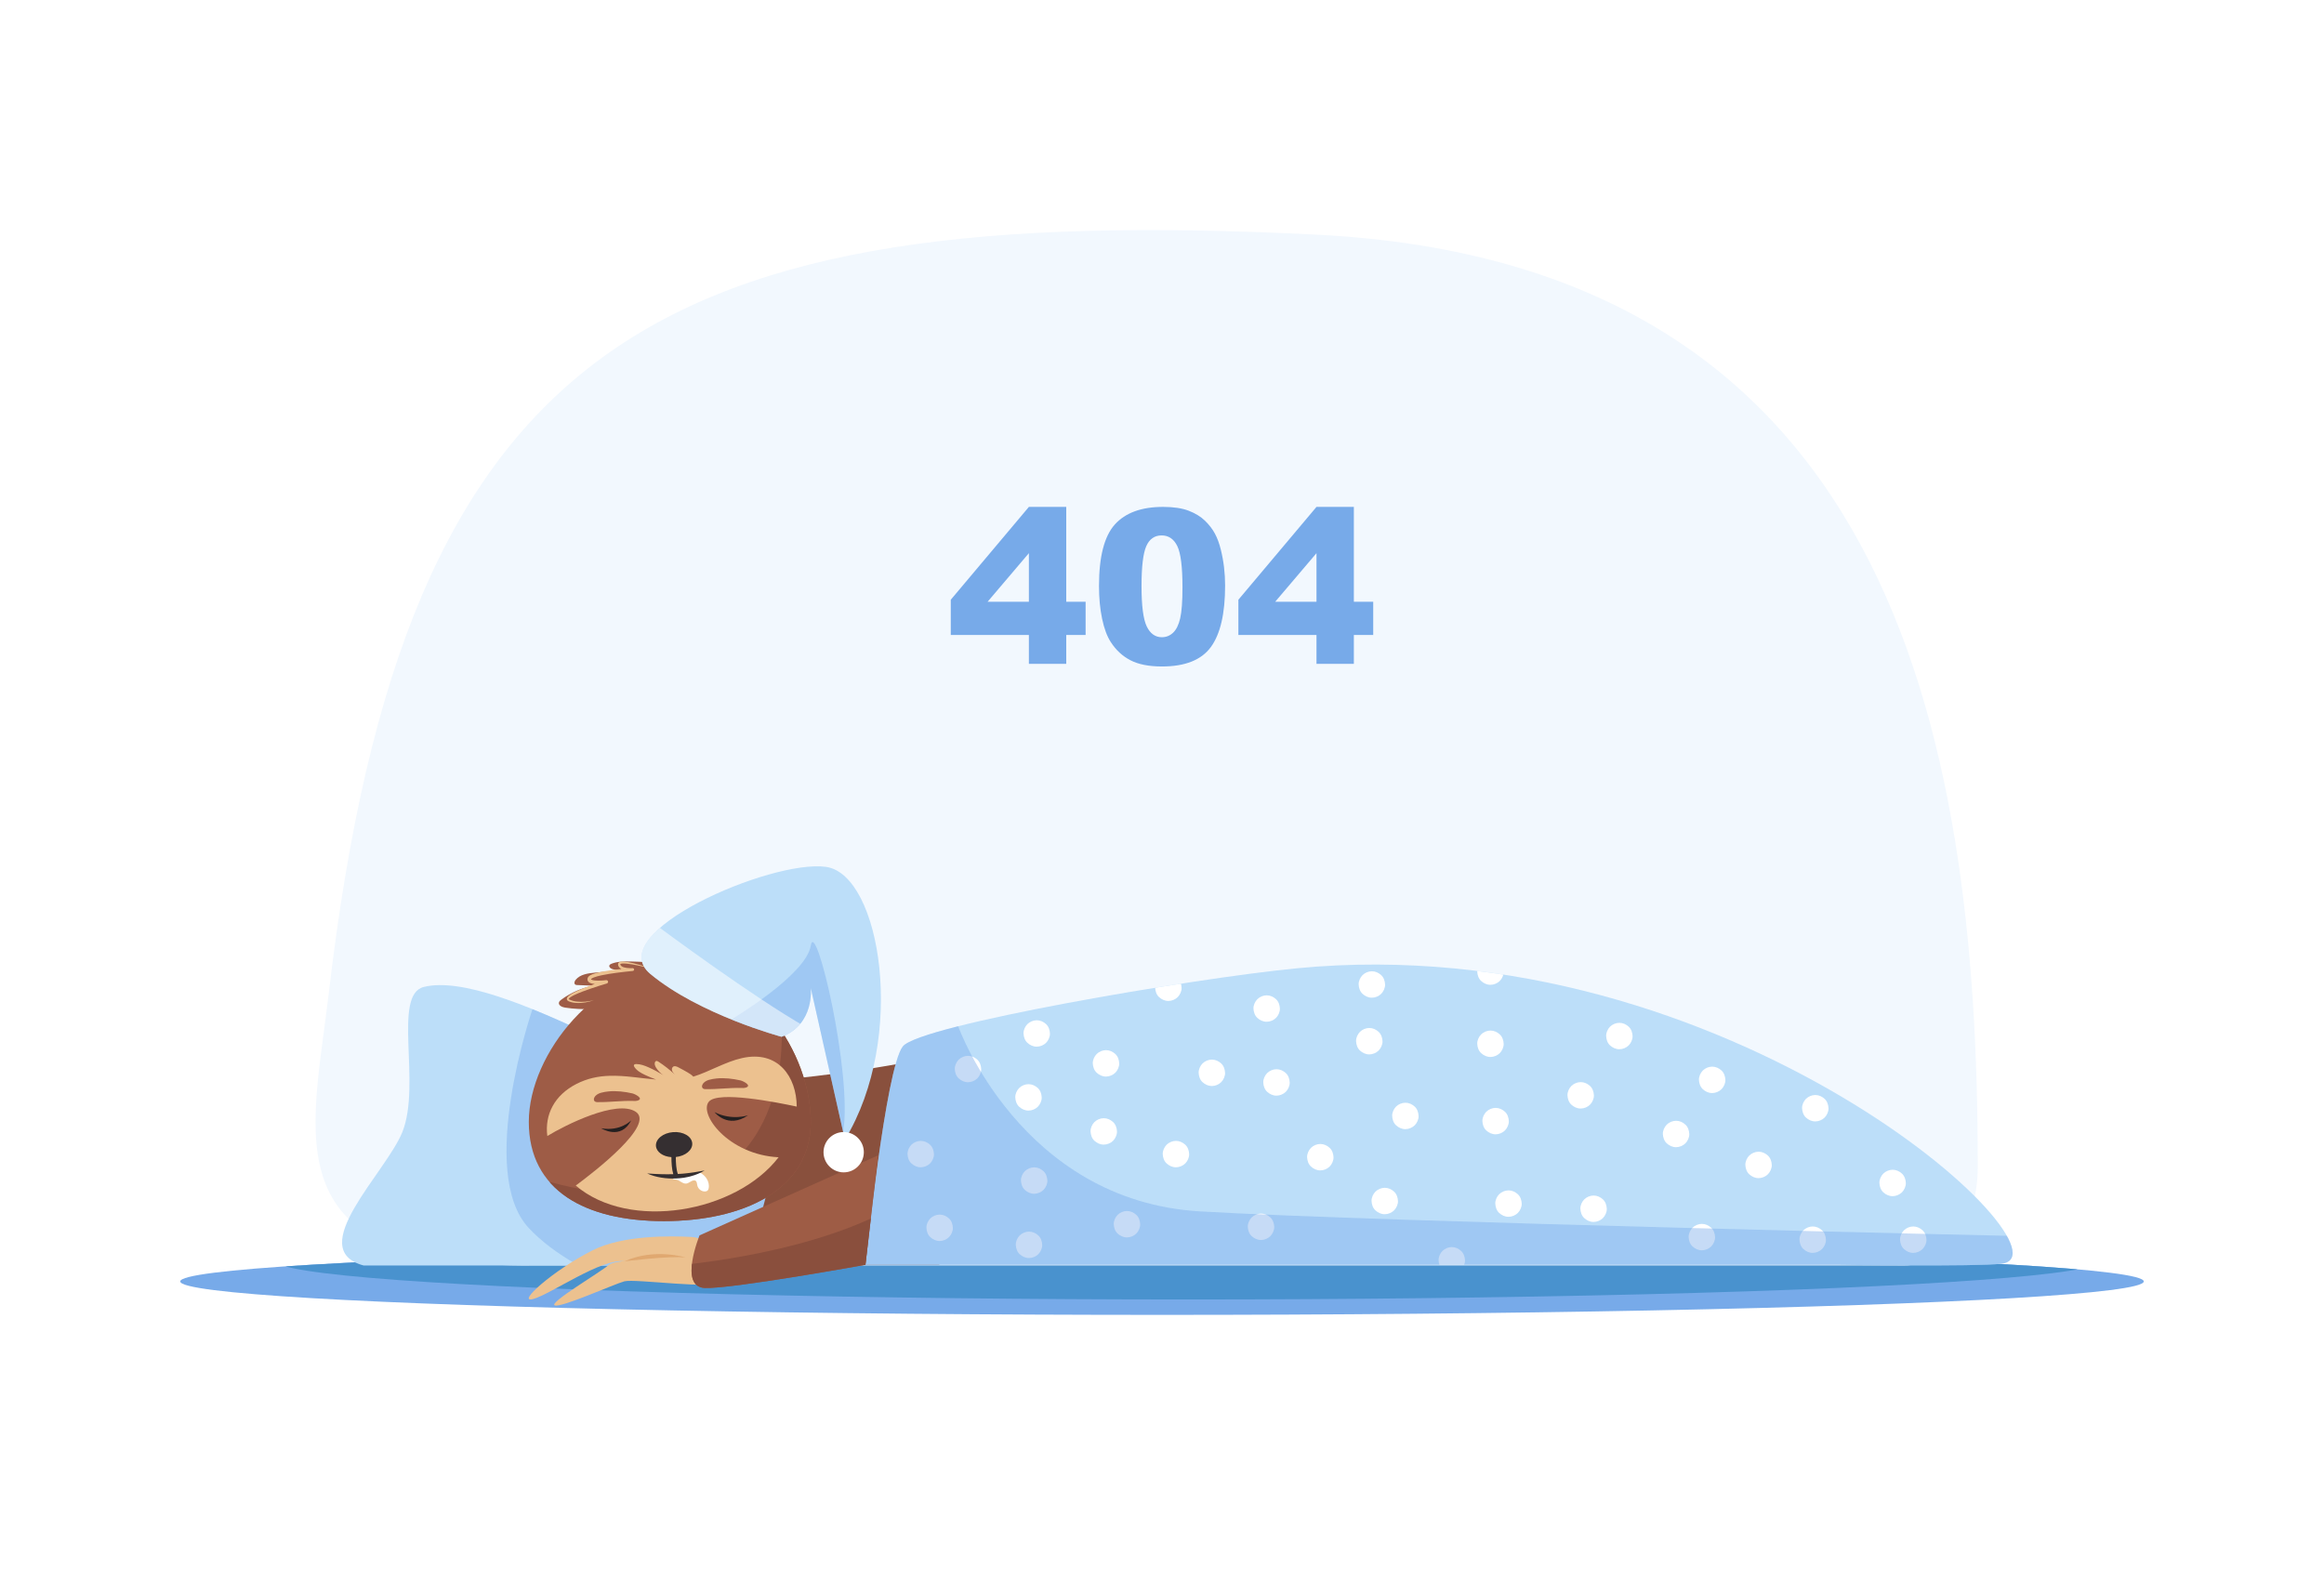 <?xml version="1.0" encoding="utf-8"?>
<!-- Generator: Adobe Illustrator 24.1.2, SVG Export Plug-In . SVG Version: 6.00 Build 0)  -->
<svg version="1.1" id="_x34_04" xmlns="http://www.w3.org/2000/svg" xmlns:xlink="http://www.w3.org/1999/xlink" x="0px" y="0px"
	 viewBox="0 0 3000 2025" style="enable-background:new 0 0 3000 2025;" xml:space="preserve">
<style type="text/css">
	.st0{fill:#FFFFFF;}
	.st1{clip-path:url(#XMLID_8_);fill:#4992CE;}
	.st2{fill:#F2F8FE;}
	.st3{opacity:0.42;clip-path:url(#XMLID_9_);fill:#77AAE9;}
	.st4{fill:#89503D;}
	.st5{clip-path:url(#XMLID_10_);fill:#8A4F3D;}
	.st6{fill:#9E5C46;}
	.st7{fill:#231F20;}
	.st8{fill:#ECC18F;}
	.st9{fill:#352F31;}
	.st10{clip-path:url(#XMLID_11_);}
	.st11{opacity:0.42;clip-path:url(#XMLID_11_);fill:#77AAE9;}
	.st12{fill:#E0A870;}
	.st13{clip-path:url(#XMLID_12_);fill:#8A4F3D;}
	.st14{opacity:0.42;clip-path:url(#XMLID_13_);fill:#77AAE9;}
	.st15{opacity:0.54;clip-path:url(#XMLID_13_);fill:#FFFFFF;}
	.st16{fill:#77AAE9;}
</style>
<rect class="st0" width="3000" height="2025"/>
<g>
	<defs>
		<ellipse id="XMLID_5_" cx="1500" cy="1654.34" rx="1267.34" ry="43.19"/>
	</defs>
	<use xlink:href="#XMLID_5_"  style="overflow:visible;fill:#77AAE9;"/>
	<clipPath id="XMLID_8_">
		<use xlink:href="#XMLID_5_"  style="overflow:visible;"/>
	</clipPath>
	<ellipse class="st1" cx="1533.96" cy="1627.4" rx="1178.75" ry="50.23"/>
</g>
<path class="st2" d="M2457.77,1633.7c57.6,0,95.19-58.45,95.27-125.84c0.71-574.73-118.99-1167.39-852.31-1204.84
	C843.41,259.24,522.51,442.54,424.46,1281.75c-21.78,186.45-77.15,355.23,264.53,351.96H2457.77z"/>
<g>
	<g>
		<defs>
			<path id="XMLID_3_" d="M1079.08,1555.87c0,0,8.45-102.25-88.27-120.05c-96.72-17.8-346.49-185.7-443.66-161.68
				c-40.91,10.11-3.05,125.58-27.76,187.35c-20.82,52.04-127.38,151.39-50.06,172.26h621.33L1079.08,1555.87z"/>
		</defs>
		<use xlink:href="#XMLID_3_"  style="overflow:visible;fill:#BCDEF9;"/>
		<clipPath id="XMLID_9_">
			<use xlink:href="#XMLID_3_"  style="overflow:visible;"/>
		</clipPath>
		<path class="st3" d="M687.36,1302.83c0,0-72.14,210.65-4.75,282.6c67.39,71.95,202.6,100.1,202.6,100.1h205.44v-347.05
			L687.36,1302.83"/>
	</g>
	<path class="st4" d="M1028.49,1391.96c0,0,150.41-15.22,217.27-39.73c66.86-24.51-33.43,280.63-33.43,280.63H965.67
		L1028.49,1391.96z"/>
	<g>
		<g>
			<defs>
				<path id="XMLID_1_" d="M1046.59,1448.39c0,88.98-89.24,128.07-189.75,128.07s-174.22-39.09-174.22-128.07
					c0-88.98,90.5-198.28,191.01-198.28S1046.59,1359.42,1046.59,1448.39z"/>
			</defs>
			<use xlink:href="#XMLID_1_"  style="overflow:visible;fill:#9E5C46;"/>
			<clipPath id="XMLID_10_">
				<use xlink:href="#XMLID_1_"  style="overflow:visible;"/>
			</clipPath>
			<path class="st5" d="M1008.93,1331.15c0,0,18.79,280.23-299.61,194.71c-318.4-85.52,0,0,0,0s27.52,112.31,174.52,79.15
				c146.99-33.16,191.2-102.11,190.09-151.07C1072.83,1404.97,1008.93,1331.15,1008.93,1331.15"/>
		</g>
		<path class="st6" d="M903.02,1253.54c-29.23-7.63-59.37-11.77-89.58-12.29c-8.08-0.14-16.35,0.01-23.91,2.87
			c-1.24,0.47-2.58,1.15-2.96,2.42c-0.62,2.07,1.7,3.78,3.74,4.5c3.18,1.13,6.56,1.68,9.93,1.62c-10.72,1.01-21.44,2.01-32.17,3.02
			c-9.08,0.85-19.17,2.21-24.96,9.26c-1.46,1.77-2.4,4.73-0.56,6.11c0.78,0.59,1.83,0.65,2.8,0.68c6.97,0.27,13.93,0.54,20.9,0.8
			c-15.01,2.74-29.37,8.95-41.64,18.01c-1.34,0.99-2.75,2.16-3.1,3.79c-0.79,3.7,3.98,5.89,7.72,6.48c23.26,3.66,47,1.61,70.46-0.44
			c19.02-1.66,38.11-3.34,56.73-7.59c9.4-2.15,18.96-5.12,26.25-11.43c7.29-6.32,11.76-16.74,8.59-25.85"/>
		<path class="st7" d="M776.06,1456.63c0,0,25.3,16.21,38.75-10.28C814.8,1446.35,801.36,1460.97,776.06,1456.63z"/>
		<path class="st7" d="M922.4,1435.82c0,0,17.11,22.18,43.27,3.98C965.67,1439.8,945.27,1447.26,922.4,1435.82z"/>
		<path class="st8" d="M915.23,1422.07c12.11-13.73,85.68,0.6,113.26,6.56c-0.21-38.49-24.06-73.1-70.67-62.62
			c-21.69,4.88-41.57,17.32-62.85,23.96c-2.05-2.28-4.8-3.99-7.48-5.55c-3.94-2.29-7.94-4.48-11.99-6.56
			c-2.01-1.04-4.5-2.04-6.43-0.84c-1.66,1.04-2.08,3.39-1.47,5.25c0.6,1.86,1.98,3.36,3.33,4.78c-6.5-6.08-13.54-11.59-21.01-16.43
			c-0.95-0.62-2.12-1.24-3.16-0.78c-0.52,0.23-0.89,0.7-1.14,1.21c-1.16,2.32-0.07,5.11,1.29,7.32c2.37,3.85,5.59,7.16,9.35,9.67
			c-6.09-3.77-12.42-7.15-18.97-10.06c-5.08-2.26-10.43-4.27-15.99-4.3c-1.12-0.01-2.45,0.21-2.91,1.23
			c-0.39,0.87,0.07,1.87,0.6,2.66c3.1,4.73,8.29,7.61,13.39,10.04c0.57,0.27,1.14,0.54,1.72,0.8c4.21,1.95,8.51,3.7,12.87,5.28
			c-20.42-1.66-40.32-5.44-60.19-4.81c-14.23,0.45-28.45,3.18-42.84,10.58c-28.1,14.45-40.97,39.36-37.42,67.17
			c23.1-14.19,89.81-47.54,114.18-31.3c25.03,16.69-52.42,76.71-77.48,95.24c69.22,59.06,206.62,35.32,261.87-36.54
			C940.1,1490.8,901.3,1437.85,915.23,1422.07z"/>
		<g>
			<path class="st0" d="M912.22,1521.68c2.33,3.65,3.43,8.17,2.57,12.42c-0.18,0.91-0.47,1.83-1.07,2.55c-1,1.2-2.68,1.6-4.23,1.55
				c-4.35-0.12-8.4-3.49-9.33-7.74c-0.51-2.36-0.5-5.41-2.72-6.36c-0.69-0.3-1.48-0.29-2.22-0.16c-3.46,0.61-6.13,3.81-9.64,4.08
				c-4.5,0.34-7.94-4.2-12.38-5.03c-1.3-0.24-2.67-0.16-3.89-0.68c-1.21-0.52-2.2-1.98-1.58-3.14c0.56-1.05,1.98-1.2,3.18-1.22
				c6.7-0.15,13.38-0.87,19.95-2.15c3.02-0.59,5.97-1.42,8.97-2.07c2.08-0.45,3.69-0.09,5.47,1.08
				C908.04,1516.58,910.47,1518.92,912.22,1521.68z"/>
			<path class="st9" d="M891.06,1514.13c-3.04,0.5-6.13,0.66-9.18,1.04l-4.6,0.32c-0.75,0.08-1.5,0.13-2.25,0.16
				c-2.14-5.78-2.65-14.57-2.62-21.93c12.43-1.31,21.84-9.11,21.18-17.78c-0.67-8.91-11.7-15.34-24.64-14.36
				c-12.94,0.98-22.88,8.99-22.21,17.89c0.59,7.81,9.15,13.72,19.98,14.39c0,7.11,0.49,15.58,2.41,22.01
				c-4.96,0.16-9.94,0.18-14.94,0.03c-6.2-0.15-12.41-0.5-18.77-0.96c5.79,2.74,12.04,4.35,18.35,5.39
				c6.32,1.04,12.75,1.37,19.16,1.08c3.21-0.08,6.4-0.52,9.59-0.89c1.58-0.29,3.16-0.57,4.74-0.89c0.79-0.17,1.58-0.29,2.35-0.49
				l2.33-0.64c6.22-1.57,12.17-4.17,17.65-7.39C903.26,1512.13,897.22,1513.46,891.06,1514.13z"/>
		</g>
		<path class="st6" d="M785.35,1409.05c-3.3,0.33-6.53,0.9-9.65,1.76c-3.17,0.87-6.71,2.8-8.32,5.81c-1.74,3.26-0.46,6.16,3.49,6.23
			c15.69,0.29,31.29-2.01,47-1.52c1.55,0.05,3.14,0.11,4.64-0.28c9.46-2.46-2.57-8.64-6.21-9.47
			C806.54,1409.35,795.65,1408.02,785.35,1409.05z"/>
		<path class="st6" d="M924.95,1392.31c-3.3,0.33-6.53,0.9-9.65,1.76c-3.17,0.87-6.71,2.8-8.32,5.81c-1.74,3.26-0.46,6.16,3.49,6.23
			c15.69,0.29,31.29-2.01,47-1.52c1.55,0.05,3.14,0.11,4.64-0.28c9.46-2.46-2.57-8.64-6.21-9.47
			C946.15,1392.61,935.26,1391.28,924.95,1392.31z"/>
		<path class="st8" d="M839.56,1250.11c-5.07-1.26-10.15-2.43-15.25-3.49c-5.09-1.05-10.22-2.02-15.33-2.52
			c-1.27-0.13-2.55-0.21-3.8-0.22c-1.24-0.01-2.5,0.05-3.53,0.33c-0.5,0.12-0.93,0.37-0.96,0.48c-0.02,0.05-0.01,0.02-0.01,0.08
			c0.02,0.06-0.01,0.04,0.03,0.18l0.08,0.34c0.26,0.89,0.85,1.63,1.73,2.23c1.75,1.22,4.22,1.81,6.64,2.13
			c2.44,0.31,5.02,0.38,7.45,0.23c1.01-0.06,1.88,0.71,1.94,1.72c0.06,0.99-0.67,1.83-1.65,1.93l-0.05,0.01
			c-6.82,0.67-13.67,1.38-20.47,2.3c-6.79,0.94-13.59,1.93-20.22,3.35c-3.3,0.72-6.61,1.54-9.59,2.71
			c-0.74,0.29-1.45,0.61-2.08,0.96c-0.62,0.34-1.17,0.75-1.41,1.02c-0.11,0.06-0.2,0.58-0.19,0.49c-0.04,0.01,0.02-0.03-0.02-0.02
			c0,0.01,0.04,0.02,0.03,0.06c0.07,0.04,0.11,0.09,0.17,0.15c0.1,0.06,0.2,0.12,0.29,0.19c1,0.52,2.61,0.85,4.17,1.03
			c1.59,0.18,3.25,0.24,4.91,0.24c3.33,0,6.75-0.23,10.05-0.6l0.05-0.01c1.19-0.13,2.27,0.73,2.4,1.92
			c0.12,1.06-0.55,2.04-1.55,2.33c-7.18,2.11-14.37,4.4-21.46,6.86c-7.08,2.45-14.18,4.99-20.84,8.22
			c-1.65,0.81-3.28,1.68-4.71,2.69c-0.7,0.5-1.39,1.05-1.81,1.6c-0.22,0.27-0.31,0.51-0.33,0.61c-0.01,0.09-0.03,0.12,0.12,0.31
			c0.18,0.18,0.46,0.39,0.81,0.55c0.35,0.18,0.82,0.33,1.22,0.5l1.26,0.5c0.43,0.15,0.87,0.26,1.3,0.4l1.31,0.39l1.35,0.28
			c0.45,0.09,0.9,0.19,1.35,0.27l1.37,0.18c7.34,0.87,14.95,0.08,22.27-1.72c-3.56,1.27-7.24,2.22-11,2.84
			c-3.75,0.61-7.59,0.91-11.44,0.66l-1.45-0.1c-0.48-0.05-0.96-0.13-1.44-0.19l-1.44-0.2l-1.43-0.32c-0.48-0.11-0.96-0.21-1.43-0.34
			l-1.4-0.47c-0.48-0.17-0.91-0.29-1.42-0.51c-0.5-0.22-1.03-0.51-1.55-0.98c-0.51-0.47-0.97-1.36-0.9-2.22
			c0.06-0.84,0.4-1.47,0.74-1.96c0.7-0.98,1.49-1.64,2.28-2.28c1.6-1.24,3.27-2.23,4.96-3.17c3.38-1.86,6.86-3.42,10.36-4.93
			c3.5-1.49,7.03-2.9,10.58-4.24c7.12-2.64,14.27-5.09,21.51-7.39l0.9,4.24c-3.55,0.42-7.02,0.68-10.59,0.71
			c-1.78,0.01-3.58-0.04-5.42-0.23c-1.85-0.23-3.71-0.46-5.81-1.5l-0.8-0.5c-0.27-0.21-0.55-0.45-0.81-0.7
			c-0.26-0.32-0.52-0.61-0.72-0.99c-0.18-0.4-0.4-0.8-0.45-1.23c-0.08-0.43-0.14-0.87-0.08-1.25c0.03-0.4,0.08-0.79,0.2-1.1
			c0.14-0.6,0.57-1.46,1.03-1.98c0.9-1.03,1.82-1.58,2.7-2.07c0.88-0.48,1.75-0.85,2.62-1.2c3.46-1.31,6.88-2.11,10.32-2.85
			c6.87-1.42,13.75-2.39,20.64-3.15c6.9-0.75,13.78-1.41,20.71-1.8l0.24,3.66c-2.79,0.06-5.44-0.1-8.16-0.54
			c-2.69-0.49-5.47-1.14-7.99-2.99c-1.23-0.92-2.33-2.36-2.7-4.02c-0.07-0.41-0.18-0.78-0.14-1.41c0.04-0.6,0.32-1.25,0.72-1.7
			c0.83-0.89,1.71-1.1,2.46-1.29c1.52-0.32,2.89-0.27,4.26-0.21c1.36,0.08,2.68,0.24,4,0.43c5.24,0.83,10.32,2.13,15.36,3.54
			C829.66,1246.77,834.64,1248.36,839.56,1250.11z"/>
	</g>
	<g>
		<defs>
			<path id="XMLID_2_" d="M1117.2,1632.86c0,0,26.04-254.46,48.32-282.03s372.8-87.53,508.12-100.71
				c560.8-54.62,1010.89,368.81,910.29,381.35c-32.26,4.02-212.74,1.39-212.74,1.39H1117.2z"/>
		</defs>
		<use xlink:href="#XMLID_2_"  style="overflow:visible;fill:#BCDEF9;"/>
		<clipPath id="XMLID_11_">
			<use xlink:href="#XMLID_2_"  style="overflow:visible;"/>
		</clipPath>
		<g class="st10">
			<path class="st0" d="M1427.71,1389.86c4.37,0,8.96-1.9,12.06-4.99c2.96-2.96,5.18-7.81,4.99-12.06
				c-0.2-4.41-1.65-8.98-4.99-12.06c-3.34-3.06-7.44-4.99-12.06-4.99c-4.37,0-8.96,1.9-12.06,4.99c-2.96,2.96-5.18,7.81-4.99,12.06
				c0.2,4.41,1.65,8.98,4.99,12.06C1418.99,1387.93,1423.09,1389.86,1427.71,1389.86L1427.71,1389.86z"/>
		</g>
		<g class="st10">
			<path class="st0" d="M1518,1506.99c4.37,0,8.96-1.9,12.06-4.99c2.96-2.96,5.18-7.81,4.99-12.06c-0.2-4.41-1.65-8.98-4.99-12.06
				c-3.34-3.06-7.44-4.99-12.06-4.99c-4.37,0-8.96,1.9-12.06,4.99c-2.96,2.96-5.18,7.81-4.99,12.06c0.2,4.41,1.65,8.98,4.99,12.06
				C1509.28,1505.06,1513.38,1506.99,1518,1506.99L1518,1506.99z"/>
		</g>
		<g class="st10">
			<path class="st0" d="M1635.13,1319.09c4.37,0,8.96-1.9,12.06-4.99c2.96-2.96,5.18-7.81,4.99-12.06
				c-0.2-4.41-1.65-8.98-4.99-12.06c-3.34-3.06-7.44-4.99-12.06-4.99c-4.37,0-8.96,1.9-12.06,4.99c-2.96,2.96-5.18,7.81-4.99,12.06
				c0.2,4.41,1.65,8.98,4.99,12.06C1626.41,1317.16,1630.51,1319.09,1635.13,1319.09L1635.13,1319.09z"/>
		</g>
		<g class="st10">
			<path class="st0" d="M1564.36,1402.06c4.37,0,8.96-1.9,12.06-4.99c2.96-2.96,5.18-7.81,4.99-12.06
				c-0.2-4.41-1.65-8.98-4.99-12.06c-3.34-3.06-7.44-4.99-12.06-4.99c-4.37,0-8.96,1.9-12.06,4.99c-2.96,2.96-5.18,7.81-4.99,12.06
				c0.2,4.41,1.65,8.98,4.99,12.06C1555.64,1400.13,1559.75,1402.06,1564.36,1402.06L1564.36,1402.06z"/>
		</g>
		<g class="st10">
			<path class="st0" d="M1508.24,1292.25c4.37,0,8.96-1.9,12.06-4.99c2.96-2.96,5.18-7.81,4.99-12.06
				c-0.2-4.41-1.65-8.98-4.99-12.06c-3.34-3.06-7.44-4.99-12.06-4.99c-4.37,0-8.96,1.9-12.06,4.99c-2.96,2.96-5.18,7.81-4.99,12.06
				c0.2,4.41,1.65,8.98,4.99,12.06C1499.52,1290.32,1503.62,1292.25,1508.24,1292.25L1508.24,1292.25z"/>
		</g>
		<g class="st10">
			<path class="st0" d="M1249.57,1397.18c4.37,0,8.96-1.9,12.06-4.99c2.96-2.96,5.18-7.81,4.99-12.06
				c-0.2-4.41-1.65-8.98-4.99-12.06c-3.34-3.06-7.44-4.99-12.06-4.99c-4.37,0-8.96,1.9-12.06,4.99c-2.96,2.96-5.18,7.81-4.99,12.06
				c0.2,4.41,1.65,8.98,4.99,12.06C1240.85,1395.25,1244.95,1397.18,1249.57,1397.18L1249.57,1397.18z"/>
		</g>
		<g class="st10">
			<path class="st0" d="M1334.98,1541.16c4.37,0,8.96-1.9,12.06-4.99c2.96-2.96,5.18-7.81,4.99-12.06
				c-0.2-4.41-1.65-8.98-4.99-12.06c-3.34-3.06-7.44-4.99-12.06-4.99c-4.37,0-8.96,1.9-12.06,4.99c-2.96,2.96-5.18,7.81-4.99,12.06
				c0.2,4.41,1.65,8.98,4.99,12.06C1326.26,1539.23,1330.36,1541.16,1334.98,1541.16L1334.98,1541.16z"/>
		</g>
		<g class="st10">
			<path class="st0" d="M1327.66,1433.79c4.37,0,8.96-1.9,12.06-4.99c2.96-2.96,5.18-7.81,4.99-12.06
				c-0.2-4.41-1.65-8.98-4.99-12.06c-3.34-3.06-7.44-4.99-12.06-4.99c-4.37,0-8.96,1.9-12.06,4.99c-2.96,2.96-5.18,7.81-4.99,12.06
				c0.2,4.41,1.65,8.98,4.99,12.06C1318.94,1431.86,1323.04,1433.79,1327.66,1433.79L1327.66,1433.79z"/>
		</g>
		<g class="st10">
			<path class="st0" d="M1188.56,1506.99c4.37,0,8.96-1.9,12.06-4.99c2.96-2.96,5.18-7.81,4.99-12.06
				c-0.2-4.41-1.65-8.98-4.99-12.06c-3.34-3.06-7.44-4.99-12.06-4.99c-4.37,0-8.96,1.9-12.06,4.99c-2.96,2.96-5.18,7.81-4.99,12.06
				c0.2,4.41,1.65,8.98,4.99,12.06C1179.84,1505.06,1183.94,1506.99,1188.56,1506.99L1188.56,1506.99z"/>
		</g>
		<g class="st10">
			<path class="st0" d="M1212.97,1602.16c4.37,0,8.96-1.9,12.06-4.99c2.96-2.96,5.18-7.81,4.99-12.06
				c-0.2-4.41-1.65-8.98-4.99-12.06c-3.34-3.06-7.44-4.99-12.06-4.99c-4.37,0-8.96,1.9-12.06,4.99c-2.96,2.96-5.18,7.81-4.99,12.06
				c0.2,4.41,1.65,8.98,4.99,12.06C1204.25,1600.23,1208.35,1602.16,1212.97,1602.16L1212.97,1602.16z"/>
		</g>
		<g class="st10">
			<path class="st0" d="M1454.77,1597.52c4.37,0,8.96-1.9,12.06-4.99c2.96-2.96,5.18-7.81,4.99-12.06
				c-0.2-4.41-1.65-8.98-4.99-12.06c-3.34-3.06-7.44-4.99-12.06-4.99c-4.37,0-8.96,1.9-12.06,4.99c-2.96,2.96-5.18,7.81-4.99,12.06
				c0.2,4.41,1.65,8.98,4.99,12.06C1446.05,1595.59,1450.15,1597.52,1454.77,1597.52L1454.77,1597.52z"/>
		</g>
		<g class="st10">
			<path class="st0" d="M1424.82,1477.72c4.37,0,8.96-1.9,12.06-4.99c2.96-2.96,5.18-7.81,4.99-12.06
				c-0.2-4.41-1.65-8.98-4.99-12.06c-3.34-3.06-7.44-4.99-12.06-4.99c-4.37,0-8.96,1.9-12.06,4.99c-2.96,2.96-5.18,7.81-4.99,12.06
				c0.2,4.41,1.65,8.98,4.99,12.06C1416.1,1475.79,1420.2,1477.72,1424.82,1477.72L1424.82,1477.72z"/>
		</g>
		<g class="st10">
			<path class="st0" d="M1704.36,1511c4.37,0,8.96-1.9,12.06-4.99c2.96-2.96,5.18-7.81,4.99-12.06c-0.2-4.41-1.65-8.98-4.99-12.06
				c-3.34-3.06-7.44-4.99-12.06-4.99c-4.37,0-8.96,1.9-12.06,4.99c-2.96,2.96-5.18,7.81-4.99,12.06c0.2,4.41,1.65,8.98,4.99,12.06
				C1695.64,1509.06,1699.74,1511,1704.36,1511L1704.36,1511z"/>
		</g>
		<g class="st10">
			<path class="st0" d="M1767.59,1361.24c4.37,0,8.96-1.9,12.06-4.99c2.96-2.96,5.18-7.81,4.99-12.06
				c-0.2-4.41-1.65-8.98-4.99-12.06c-3.34-3.06-7.44-4.99-12.06-4.99c-4.37,0-8.96,1.9-12.06,4.99c-2.96,2.96-5.18,7.81-4.99,12.06
				c0.2,4.41,1.65,8.98,4.99,12.06C1758.87,1359.31,1762.97,1361.24,1767.59,1361.24L1767.59,1361.24z"/>
		</g>
		<g class="st10">
			<path class="st0" d="M1647.79,1414.49c4.37,0,8.96-1.9,12.06-4.99c2.96-2.96,5.18-7.81,4.99-12.06
				c-0.2-4.41-1.65-8.98-4.99-12.06c-3.34-3.06-7.44-4.99-12.06-4.99c-4.37,0-8.96,1.9-12.06,4.99c-2.96,2.96-5.18,7.81-4.99,12.06
				c0.2,4.41,1.65,8.98,4.99,12.06C1639.07,1412.56,1643.17,1414.49,1647.79,1414.49L1647.79,1414.49z"/>
		</g>
		<g class="st10">
			<path class="st0" d="M1627.82,1600.85c4.37,0,8.96-1.9,12.06-4.99c2.96-2.96,5.18-7.81,4.99-12.06
				c-0.2-4.41-1.65-8.98-4.99-12.06c-3.34-3.06-7.44-4.99-12.06-4.99c-4.37,0-8.96,1.9-12.06,4.99c-2.96,2.96-5.18,7.81-4.99,12.06
				c0.2,4.41,1.65,8.98,4.99,12.06C1619.1,1598.92,1623.2,1600.85,1627.82,1600.85L1627.82,1600.85z"/>
		</g>
		<g class="st10">
			<path class="st0" d="M1874.09,1644.11c4.37,0,8.96-1.9,12.06-4.99c2.96-2.96,5.18-7.81,4.99-12.06
				c-0.2-4.41-1.65-8.98-4.99-12.06c-3.34-3.06-7.44-4.99-12.06-4.99c-4.37,0-8.96,1.9-12.06,4.99c-2.96,2.96-5.18,7.81-4.99,12.06
				c0.2,4.41,1.65,8.98,4.99,12.06C1865.37,1642.18,1869.47,1644.11,1874.09,1644.11L1874.09,1644.11z"/>
		</g>
		<g class="st10">
			<path class="st0" d="M1930.66,1464.41c4.37,0,8.96-1.9,12.06-4.99c2.96-2.96,5.18-7.81,4.99-12.06
				c-0.2-4.41-1.65-8.98-4.99-12.06c-3.34-3.06-7.44-4.99-12.06-4.99c-4.37,0-8.96,1.9-12.06,4.99c-2.96,2.96-5.18,7.81-4.99,12.06
				c0.2,4.41,1.65,8.98,4.99,12.06C1921.94,1462.47,1926.04,1464.41,1930.66,1464.41L1930.66,1464.41z"/>
		</g>
		<g class="st10">
			<path class="st0" d="M1787.56,1567.57c4.37,0,8.96-1.9,12.06-4.99c2.96-2.96,5.18-7.81,4.99-12.06
				c-0.2-4.41-1.65-8.98-4.99-12.06c-3.34-3.06-7.44-4.99-12.06-4.99c-4.37,0-8.96,1.9-12.06,4.99c-2.96,2.96-5.18,7.81-4.99,12.06
				c0.2,4.41,1.65,8.98,4.99,12.06C1778.84,1565.64,1782.94,1567.57,1787.56,1567.57L1787.56,1567.57z"/>
		</g>
		<g class="st10">
			<path class="st0" d="M1814.18,1457.75c4.37,0,8.96-1.9,12.06-4.99c2.96-2.96,5.18-7.81,4.99-12.06
				c-0.2-4.41-1.65-8.98-4.99-12.06c-3.34-3.06-7.44-4.99-12.06-4.99c-4.37,0-8.96,1.9-12.06,4.99c-2.96,2.96-5.18,7.81-4.99,12.06
				c0.2,4.41,1.65,8.98,4.99,12.06C1805.46,1455.82,1809.56,1457.75,1814.18,1457.75L1814.18,1457.75z"/>
		</g>
		<g class="st10">
			<path class="st0" d="M1924,1271.39c4.37,0,8.96-1.9,12.06-4.99c2.96-2.96,5.18-7.81,4.99-12.06c-0.2-4.41-1.65-8.98-4.99-12.06
				c-3.34-3.06-7.44-4.99-12.06-4.99c-4.37,0-8.96,1.9-12.06,4.99c-2.96,2.96-5.18,7.81-4.99,12.06c0.2,4.41,1.65,8.98,4.99,12.06
				C1915.28,1269.46,1919.38,1271.39,1924,1271.39L1924,1271.39z"/>
		</g>
		<g class="st10">
			<path class="st0" d="M1770.92,1288.03c4.37,0,8.96-1.9,12.06-4.99c2.96-2.96,5.18-7.81,4.99-12.06
				c-0.2-4.41-1.65-8.98-4.99-12.06c-3.34-3.06-7.44-4.99-12.06-4.99c-4.37,0-8.96,1.9-12.06,4.99c-2.96,2.96-5.18,7.81-4.99,12.06
				c0.2,4.41,1.65,8.98,4.99,12.06C1762.2,1286.1,1766.3,1288.03,1770.92,1288.03L1770.92,1288.03z"/>
		</g>
		<g class="st10">
			<path class="st0" d="M2163.61,1481.04c4.37,0,8.96-1.9,12.06-4.99c2.96-2.96,5.18-7.81,4.99-12.06
				c-0.2-4.41-1.65-8.98-4.99-12.06c-3.34-3.06-7.44-4.99-12.06-4.99c-4.37,0-8.96,1.9-12.06,4.99c-2.96,2.96-5.18,7.81-4.99,12.06
				c0.2,4.41,1.65,8.98,4.99,12.06C2154.89,1479.11,2158.99,1481.04,2163.61,1481.04L2163.61,1481.04z"/>
		</g>
		<g class="st10">
			<path class="st0" d="M2090.4,1354.59c4.37,0,8.96-1.9,12.06-4.99c2.96-2.96,5.18-7.81,4.99-12.06c-0.2-4.41-1.65-8.98-4.99-12.06
				c-3.34-3.06-7.44-4.99-12.06-4.99c-4.37,0-8.96,1.9-12.06,4.99c-2.96,2.96-5.18,7.81-4.99,12.06c0.2,4.41,1.65,8.98,4.99,12.06
				C2081.68,1352.65,2085.78,1354.59,2090.4,1354.59L2090.4,1354.59z"/>
		</g>
		<g class="st10">
			<path class="st0" d="M1924,1364.57c4.37,0,8.96-1.9,12.06-4.99c2.96-2.96,5.18-7.81,4.99-12.06c-0.2-4.41-1.65-8.98-4.99-12.06
				c-3.34-3.06-7.44-4.99-12.06-4.99c-4.37,0-8.96,1.9-12.06,4.99c-2.96,2.96-5.18,7.81-4.99,12.06c0.2,4.41,1.65,8.98,4.99,12.06
				C1915.28,1362.64,1919.38,1364.57,1924,1364.57L1924,1364.57z"/>
		</g>
		<g class="st10">
			<path class="st0" d="M2040.48,1431.13c4.37,0,8.96-1.9,12.06-4.99c2.96-2.96,5.18-7.81,4.99-12.06
				c-0.2-4.41-1.65-8.98-4.99-12.06c-3.34-3.06-7.44-4.99-12.06-4.99c-4.37,0-8.96,1.9-12.06,4.99c-2.96,2.96-5.18,7.81-4.99,12.06
				c0.2,4.41,1.65,8.98,4.99,12.06C2031.76,1429.19,2035.86,1431.13,2040.48,1431.13L2040.48,1431.13z"/>
		</g>
		<g class="st10">
			<path class="st0" d="M2057.12,1577.55c4.37,0,8.96-1.9,12.06-4.99c2.96-2.96,5.18-7.81,4.99-12.06
				c-0.2-4.41-1.65-8.98-4.99-12.06c-3.34-3.06-7.44-4.99-12.06-4.99c-4.37,0-8.96,1.9-12.06,4.99c-2.96,2.96-5.18,7.81-4.99,12.06
				c0.2,4.41,1.65,8.98,4.99,12.06C2048.4,1575.62,2052.5,1577.55,2057.12,1577.55L2057.12,1577.55z"/>
		</g>
		<g class="st10">
			<path class="st0" d="M1947.3,1570.9c4.37,0,8.96-1.9,12.06-4.99c2.96-2.96,5.18-7.81,4.99-12.06c-0.2-4.41-1.65-8.98-4.99-12.06
				c-3.34-3.06-7.44-4.99-12.06-4.99c-4.37,0-8.96,1.9-12.06,4.99c-2.96,2.96-5.18,7.81-4.99,12.06c0.2,4.41,1.65,8.98,4.99,12.06
				C1938.58,1568.97,1942.68,1570.9,1947.3,1570.9L1947.3,1570.9z"/>
		</g>
		<g class="st10">
			<path class="st0" d="M2196.89,1614.16c4.37,0,8.96-1.9,12.06-4.99c2.96-2.96,5.18-7.81,4.99-12.06
				c-0.2-4.41-1.65-8.98-4.99-12.06c-3.34-3.06-7.44-4.99-12.06-4.99c-4.37,0-8.96,1.9-12.06,4.99c-2.96,2.96-5.18,7.81-4.99,12.06
				c0.2,4.41,1.65,8.98,4.99,12.06C2188.17,1612.23,2192.27,1614.16,2196.89,1614.16L2196.89,1614.16z"/>
		</g>
		<g class="st10">
			<path class="st0" d="M2270.1,1520.98c4.37,0,8.96-1.9,12.06-4.99c2.96-2.96,5.18-7.81,4.99-12.06c-0.2-4.41-1.65-8.98-4.99-12.06
				c-3.34-3.06-7.44-4.99-12.06-4.99c-4.37,0-8.96,1.9-12.06,4.99c-2.96,2.96-5.18,7.81-4.99,12.06c0.2,4.41,1.65,8.98,4.99,12.06
				C2261.38,1519.05,2265.48,1520.98,2270.1,1520.98L2270.1,1520.98z"/>
		</g>
		<g class="st10">
			<path class="st0" d="M2210.2,1411.16c4.37,0,8.96-1.9,12.06-4.99c2.96-2.96,5.18-7.81,4.99-12.06c-0.2-4.41-1.65-8.98-4.99-12.06
				c-3.34-3.06-7.44-4.99-12.06-4.99c-4.37,0-8.96,1.9-12.06,4.99c-2.96,2.96-5.18,7.81-4.99,12.06c0.2,4.41,1.65,8.98,4.99,12.06
				C2201.48,1409.23,2205.58,1411.16,2210.2,1411.16L2210.2,1411.16z"/>
		</g>
		<g class="st10">
			<path class="st0" d="M2443.15,1544.27c4.37,0,8.96-1.9,12.06-4.99c2.96-2.96,5.18-7.81,4.99-12.06
				c-0.2-4.41-1.65-8.98-4.99-12.06c-3.34-3.06-7.44-4.99-12.06-4.99c-4.37,0-8.96,1.9-12.06,4.99c-2.96,2.96-5.18,7.81-4.99,12.06
				c0.2,4.41,1.65,8.98,4.99,12.06C2434.43,1542.34,2438.53,1544.27,2443.15,1544.27L2443.15,1544.27z"/>
		</g>
		<g class="st10">
			<path class="st0" d="M2343.32,1447.77c4.37,0,8.96-1.9,12.06-4.99c2.96-2.96,5.18-7.81,4.99-12.06
				c-0.2-4.41-1.65-8.98-4.99-12.06c-3.34-3.06-7.44-4.99-12.06-4.99c-4.37,0-8.96,1.9-12.06,4.99c-2.96,2.96-5.18,7.81-4.99,12.06
				c0.2,4.41,1.65,8.98,4.99,12.06C2334.6,1445.83,2338.7,1447.77,2343.32,1447.77L2343.32,1447.77z"/>
		</g>
		<g class="st10">
			<path class="st0" d="M2339.99,1617.49c4.37,0,8.96-1.9,12.06-4.99c2.96-2.96,5.18-7.81,4.99-12.06
				c-0.2-4.41-1.65-8.98-4.99-12.06c-3.34-3.06-7.44-4.99-12.06-4.99c-4.37,0-8.96,1.9-12.06,4.99c-2.96,2.96-5.18,7.81-4.99,12.06
				c0.2,4.41,1.65,8.98,4.99,12.06C2331.27,1615.56,2335.37,1617.49,2339.99,1617.49L2339.99,1617.49z"/>
		</g>
		<g class="st10">
			<path class="st0" d="M2469.78,1617.49c4.37,0,8.96-1.9,12.06-4.99c2.96-2.96,5.18-7.81,4.99-12.06
				c-0.2-4.41-1.65-8.98-4.99-12.06c-3.34-3.06-7.44-4.99-12.06-4.99c-4.37,0-8.96,1.9-12.06,4.99c-2.96,2.96-5.18,7.81-4.99,12.06
				c0.2,4.41,1.65,8.98,4.99,12.06C2461.06,1615.56,2465.16,1617.49,2469.78,1617.49L2469.78,1617.49z"/>
		</g>
		<g class="st10">
			<path class="st0" d="M1328.31,1624.14c4.37,0,8.96-1.9,12.06-4.99c2.96-2.96,5.18-7.81,4.99-12.06
				c-0.2-4.41-1.65-8.98-4.99-12.06c-3.34-3.06-7.44-4.99-12.06-4.99c-4.37,0-8.96,1.9-12.06,4.99c-2.96,2.96-5.18,7.81-4.99,12.06
				c0.2,4.41,1.65,8.98,4.99,12.06C1319.59,1622.21,1323.69,1624.14,1328.31,1624.14L1328.31,1624.14z"/>
		</g>
		<g class="st10">
			<path class="st0" d="M1338.3,1351.26c4.37,0,8.96-1.9,12.06-4.99c2.96-2.96,5.18-7.81,4.99-12.06c-0.2-4.41-1.65-8.98-4.99-12.06
				c-3.34-3.06-7.44-4.99-12.06-4.99c-4.37,0-8.96,1.9-12.06,4.99c-2.96,2.96-5.18,7.81-4.99,12.06c0.2,4.41,1.65,8.98,4.99,12.06
				C1329.58,1349.33,1333.68,1351.26,1338.3,1351.26L1338.3,1351.26z"/>
		</g>
		<path class="st11" d="M1236.9,1324.9c0,0,80.28,225.33,312.15,239.03s1076.11,32.29,1076.11,32.29v58.11H1058.55l75.1-317.49
			L1236.9,1324.9"/>
	</g>
	<g>
		<path class="st8" d="M919,1616.38c-3.67-11.18-14.1-18.75-25.85-19.42c-27.95-1.58-89.33-2.38-127.9,17.08
			c-51.21,25.84-99.85,69.36-76.81,62.96c23.04-6.4,88.33-53.07,117.78-48.65c29.44,4.42,105.24,7.68,112.15-1.28
			C920.53,1624.27,920.31,1620.39,919,1616.38z"/>
		<path class="st8" d="M918.24,1623.15c0,0-120.78-0.2-132.39,9.86c-11.61,10.06-78.14,49.12-69.69,52.29
			c8.45,3.17,76.02-27.3,89.75-31.07c13.73-3.77,119.32,11.39,122.48,0.12C931.55,1643.06,918.24,1623.15,918.24,1623.15z"/>
		<path class="st12" d="M806.22,1628.35c0,0,59.03-7.36,78.99-4.86C885.21,1623.49,845.02,1610.78,806.22,1628.35z"/>
	</g>
	<g>
		<defs>
			<path id="XMLID_6_" d="M903.02,1594.89l230.63-103.39l-16.45,141.36c0,0-173.93,31.47-207.61,29.92
				C875.91,1661.23,903.02,1594.89,903.02,1594.89z"/>
		</defs>
		<use xlink:href="#XMLID_6_"  style="overflow:visible;fill:#9E5C45;"/>
		<clipPath id="XMLID_12_">
			<use xlink:href="#XMLID_6_"  style="overflow:visible;"/>
		</clipPath>
		<path class="st13" d="M872.51,1633.75c0,0,186.19-14.29,294.08-83.57v104.16l-299.38,23.3L872.51,1633.75z"/>
	</g>
	<g>
		<g>
			<defs>
				<path id="XMLID_4_" d="M1008.93,1338.48c0,0-105.92-28.32-169.37-81.04c-63.73-52.94,155.93-148.19,226.7-138.31
					c70.77,9.88,104.74,220.57,24.39,352.22l-44.06-195.92C1046.59,1275.43,1052,1322.48,1008.93,1338.48z"/>
			</defs>
			<use xlink:href="#XMLID_4_"  style="overflow:visible;fill:#BCDEF9;"/>
			<clipPath id="XMLID_13_">
				<use xlink:href="#XMLID_4_"  style="overflow:visible;"/>
			</clipPath>
			<path class="st14" d="M944.03,1316.12c0,0,96.48-57.13,102.56-95.16s54.14,165.74,41.85,240.57c-12.28,74.83,0,0,0,0
				l-41.85-126.95l-45.36,16.24L944.03,1316.12"/>
			<path class="st15" d="M851.88,1197.93c0,0,120.98,89.99,189.42,128.6l-40.07,24.29c0,0-168.87-61.79-184.61-100.95
				C800.88,1210.71,851.88,1197.93,851.88,1197.93"/>
		</g>
		<circle class="st0" cx="1089.08" cy="1487.51" r="26.02"/>
	</g>
</g>
<g>
	<path class="st16" d="M1328.16,819.79h-100.83v-45.52l100.83-119.86h48.24v122.44h25v42.94h-25v37.23h-48.24V819.79z
		 M1328.16,776.85v-62.7l-53.28,62.7H1328.16z"/>
	<path class="st16" d="M1418.67,756.6c0-37.87,6.82-64.37,20.45-79.5c13.63-15.13,34.4-22.69,62.31-22.69
		c13.41,0,24.41,1.65,33.02,4.96c8.61,3.31,15.63,7.61,21.06,12.91c5.44,5.3,9.72,10.87,12.84,16.72
		c3.13,5.84,5.64,12.66,7.54,20.45c3.71,14.86,5.57,30.35,5.57,46.48c0,36.15-6.12,62.6-18.35,79.36
		c-12.23,16.76-33.29,25.14-63.19,25.14c-16.76,0-30.3-2.67-40.63-8.02c-10.33-5.34-18.8-13.18-25.41-23.51
		c-4.8-7.34-8.54-17.37-11.21-30.1C1420,786.07,1418.67,772,1418.67,756.6z M1473.57,756.74c0,25.37,2.24,42.69,6.73,51.98
		c4.48,9.29,10.98,13.93,19.5,13.93c5.62,0,10.48-1.97,14.61-5.91c4.12-3.94,7.16-10.17,9.1-18.69c1.95-8.51,2.92-21.79,2.92-39.82
		c0-26.45-2.24-44.23-6.73-53.34c-4.48-9.1-11.21-13.66-20.18-13.66c-9.15,0-15.76,4.64-19.84,13.93
		C1475.61,714.45,1473.57,731.64,1473.57,756.74z"/>
	<path class="st16" d="M1699.42,819.79h-100.83v-45.52l100.83-119.86h48.24v122.44h25v42.94h-25v37.23h-48.24V819.79z
		 M1699.42,776.85v-62.7l-53.28,62.7H1699.42z"/>
</g>
</svg>
